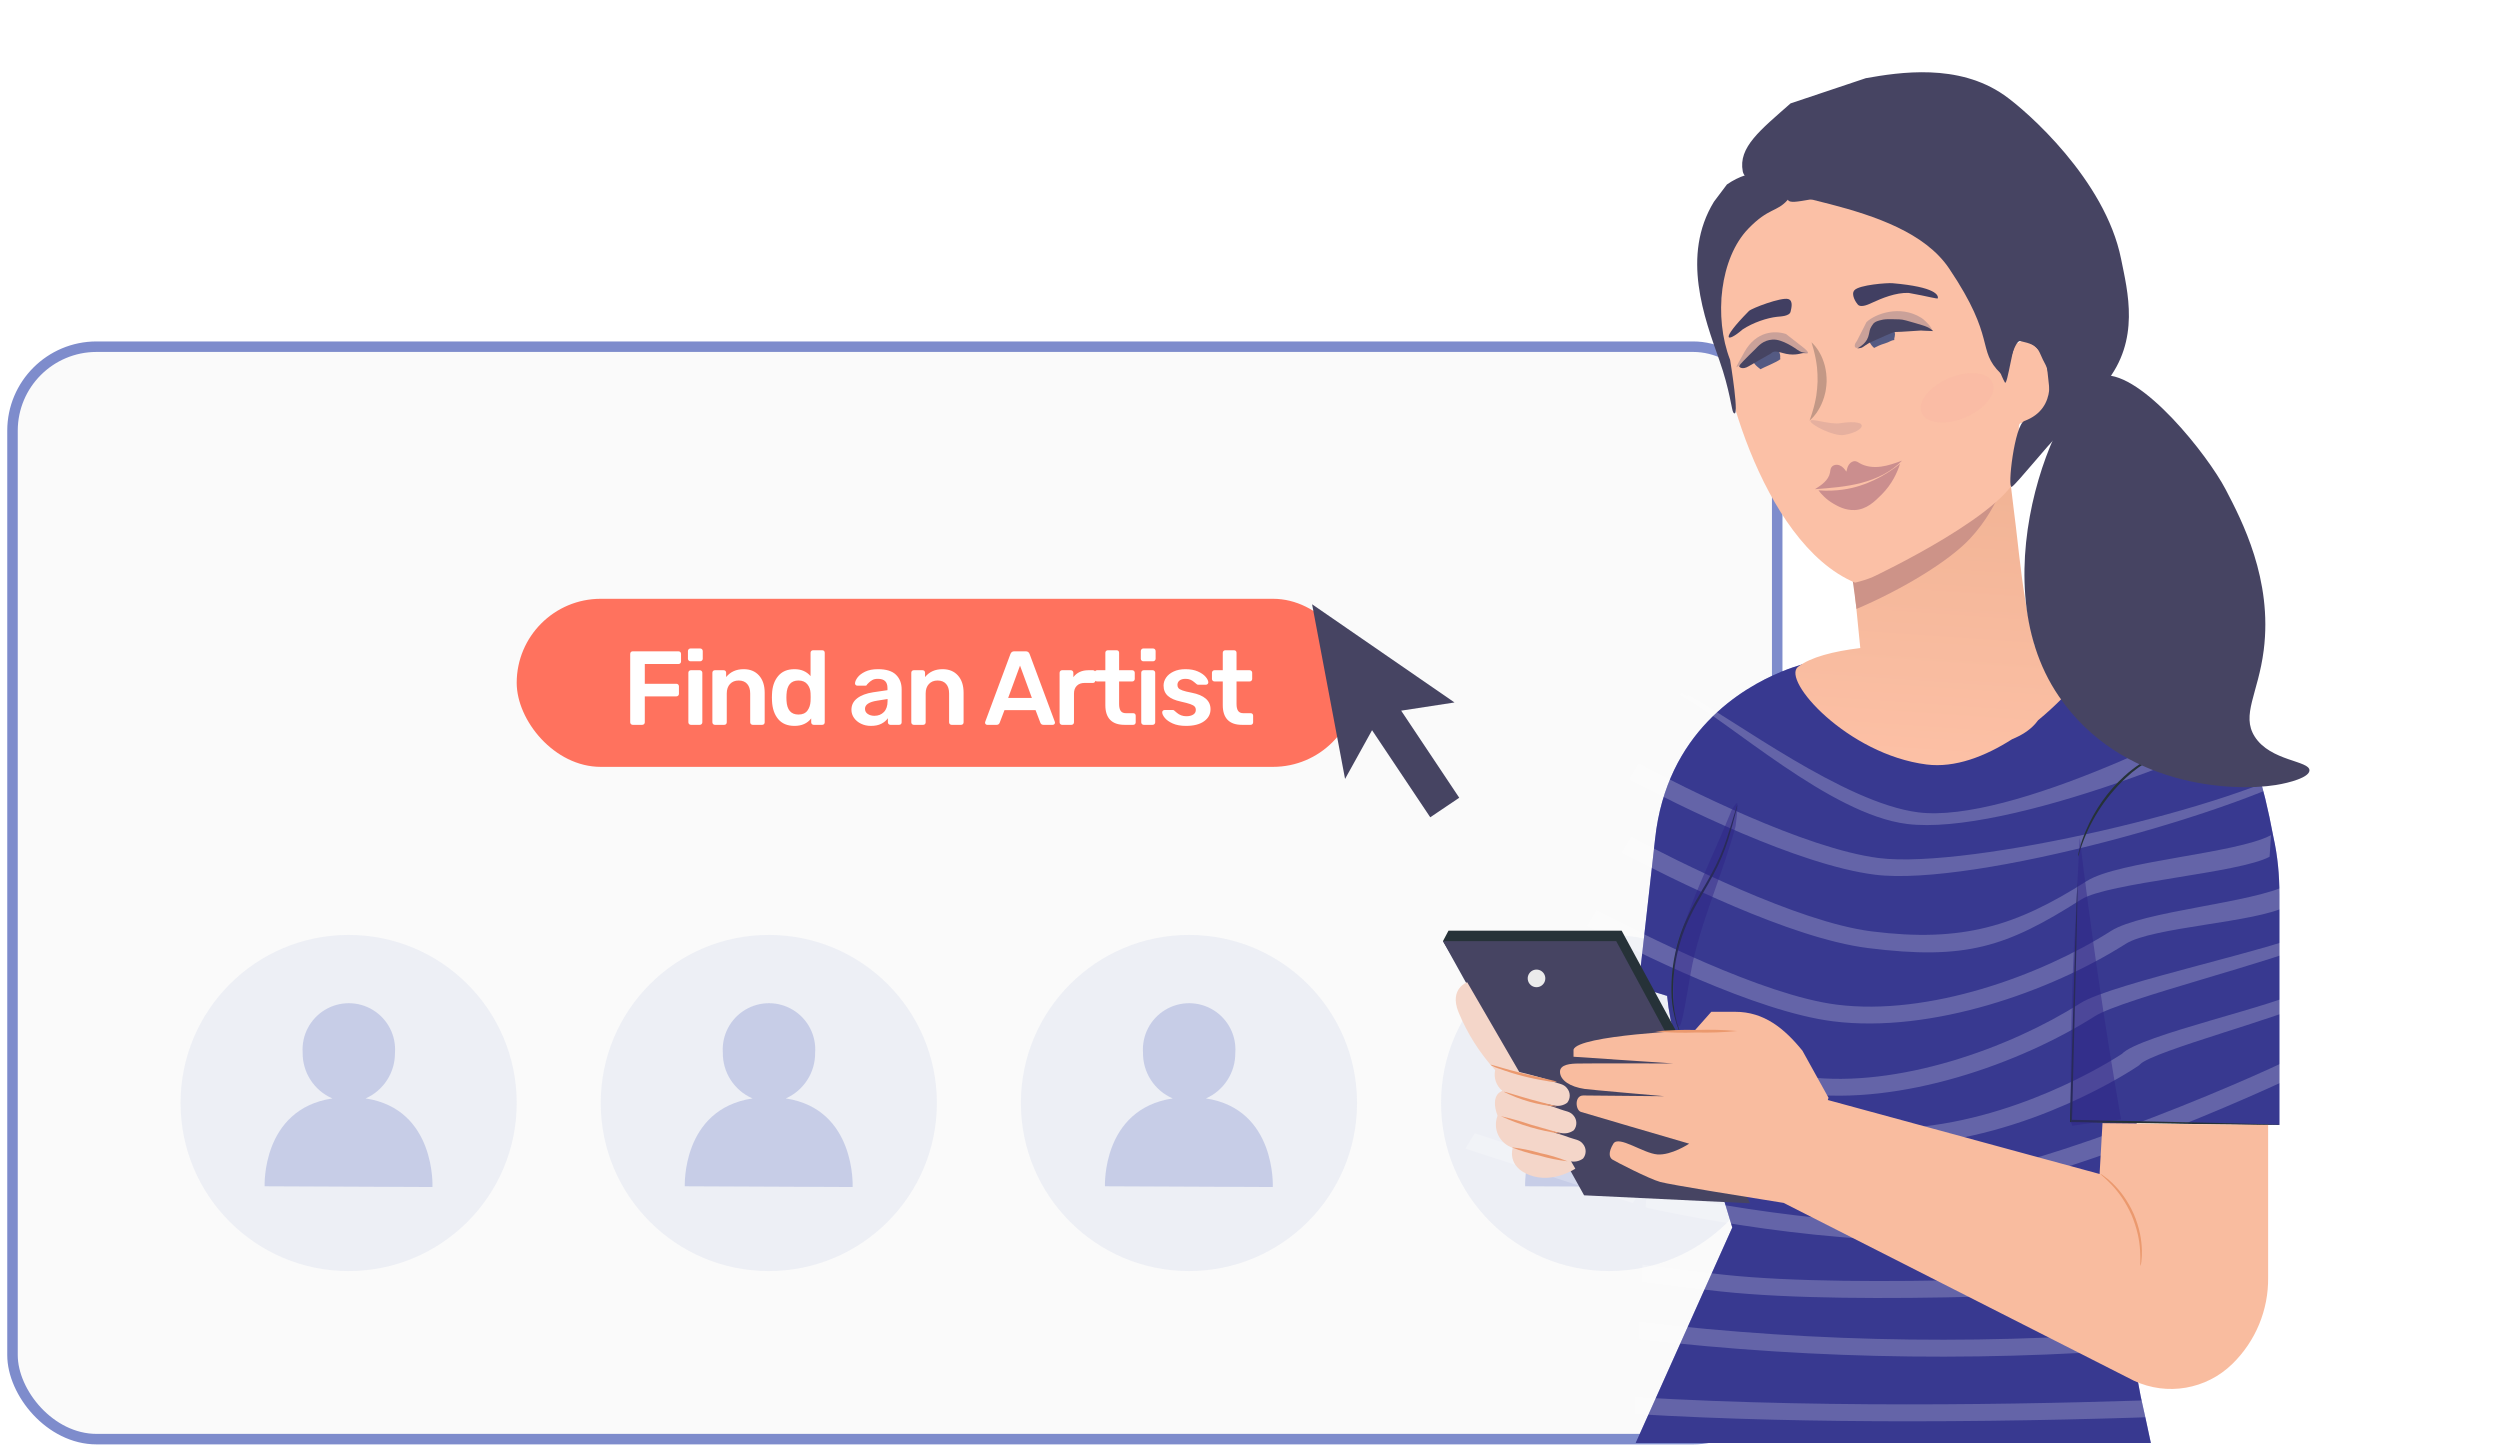 <?xml version="1.0" encoding="UTF-8"?>
<svg width="238px" height="138px" viewBox="0 0 238 138" version="1.1" xmlns="http://www.w3.org/2000/svg" xmlns:xlink="http://www.w3.org/1999/xlink">
    <title>Group 36</title>
    <defs>
        <linearGradient x1="38.976%" y1="17.425%" x2="50%" y2="110.464%" id="linearGradient-1">
            <stop stop-color="#E9AA89" offset="0%"></stop>
            <stop stop-color="#FFC3A9" offset="100%"></stop>
        </linearGradient>
        <filter x="-81.7%" y="-148.1%" width="263.4%" height="396.1%" filterUnits="objectBoundingBox" id="filter-2">
            <feGaussianBlur stdDeviation="2" in="SourceGraphic"></feGaussianBlur>
        </filter>
    </defs>
    <g id="Page-1" stroke="none" stroke-width="1" fill="none" fill-rule="evenodd">
        <g id="Index_Customer" transform="translate(-853, -1615)">
            <g id="Group-36" transform="translate(854.19, 1615.551)">
                <rect id="Rectangle" stroke="#7E8CCC" fill="#FAFAFA" fill-rule="nonzero" x="0" y="32.454" width="168" height="104" rx="8"></rect>
                <g id="Group-9" transform="translate(16, 88.454)" fill="#7E8CCC">
                    <circle id="Oval" opacity="0.101" cx="16" cy="16" r="16"></circle>
                    <circle id="Oval-Copy-82" opacity="0.101" cx="56" cy="16" r="16"></circle>
                    <circle id="Oval-Copy-83" opacity="0.101" cx="96" cy="16" r="16"></circle>
                    <circle id="Oval-Copy-85" opacity="0.101" cx="136" cy="16" r="16"></circle>
                    <path d="M17.618,15.565 C19.329,14.805 20.426,13.103 20.411,11.231 C20.533,9.589 19.728,8.016 18.326,7.153 C16.924,6.29 15.157,6.282 13.746,7.131 C12.336,7.98 11.516,9.545 11.622,11.188 C11.593,13.085 12.709,14.813 14.45,15.565 C7.691,16.583 8.002,23.929 8.002,23.929 L23.981,24 C23.981,24 24.321,16.576 17.618,15.565 Z" id="Path" fill-rule="nonzero" opacity="0.343"></path>
                    <path d="M57.618,15.565 C59.329,14.805 60.426,13.103 60.411,11.231 C60.533,9.589 59.728,8.016 58.326,7.153 C56.924,6.29 55.157,6.282 53.746,7.131 C52.336,7.98 51.516,9.545 51.622,11.188 C51.593,13.085 52.709,14.813 54.45,15.565 C47.691,16.583 48.002,23.929 48.002,23.929 L63.981,24 C63.981,24 64.321,16.576 57.618,15.565 Z" id="Path-Copy" fill-rule="nonzero" opacity="0.343"></path>
                    <path d="M97.618,15.565 C99.329,14.805 100.426,13.103 100.411,11.231 C100.533,9.589 99.728,8.016 98.326,7.153 C96.924,6.29 95.157,6.282 93.746,7.131 C92.336,7.98 91.516,9.545 91.622,11.188 C91.593,13.085 92.709,14.813 94.45,15.565 C87.691,16.583 88.002,23.929 88.002,23.929 L103.981,24 C103.981,24 104.321,16.576 97.618,15.565 Z" id="Path-Copy-2" fill-rule="nonzero" opacity="0.343"></path>
                    <path d="M137.618,15.565 C139.329,14.805 140.426,13.103 140.411,11.231 C140.533,9.589 139.728,8.016 138.326,7.153 C136.924,6.29 135.157,6.282 133.746,7.131 C132.336,7.98 131.516,9.545 131.622,11.188 C131.593,13.085 132.709,14.813 134.45,15.565 C127.691,16.583 128.002,23.929 128.002,23.929 L143.981,24 C143.981,24 144.321,16.576 137.618,15.565 Z" id="Path-Copy-3" fill-rule="nonzero" opacity="0.343"></path>
                </g>
                <path d="M197.469,61.582 L197.579,61.62 C198.684,61.993 206.059,64.51 206.996,64.83 L207.083,64.859 C207.09,64.862 207.094,64.863 207.094,64.863 C207.482,65.083 207.876,65.26 208.273,65.441 L208.457,65.525 L208.457,65.525 L208.641,65.611 C210.883,66.67 213.217,68.342 215.238,79.129 C215.649,80.959 215.809,82.799 215.809,84.574 L215.809,106.545 L202.281,106.283 L199.015,113.129 L202.604,132.386 C202.924,133.799 203.247,135.28 203.57,136.821 L154.527,136.821 L163.722,116.309 L158.395,98.692 C157.956,97.237 157.665,95.751 157.52,94.257 L154.787,93.424 L156.377,79.293 C157.469,69.181 164.636,64.94 168.41,63.391 L168.42,63.37 L168.495,63.356 C169.205,63.068 169.79,62.877 170.182,62.761 L170.343,62.715 C170.516,62.666 170.635,62.637 170.69,62.624 L170.727,62.615 L170.61,62.976 L176.35,61.948 L197.469,61.582 Z" id="Combined-Shape" fill="#4D50BF" fill-rule="nonzero"></path>
                <path d="M197.469,61.582 L197.579,61.62 C198.684,61.993 206.059,64.51 206.996,64.83 L207.083,64.859 C207.09,64.862 207.094,64.863 207.094,64.863 C207.482,65.083 207.876,65.26 208.273,65.441 L208.457,65.525 L208.457,65.525 L208.641,65.611 C210.883,66.67 213.217,68.342 215.238,79.129 C215.649,80.959 215.809,82.799 215.809,84.574 L215.809,106.545 L202.281,106.283 L199.015,113.129 L202.604,132.386 C202.924,133.799 203.247,135.28 203.57,136.821 L154.527,136.821 L163.722,116.309 L158.395,98.692 C157.956,97.237 157.665,95.751 157.52,94.257 L154.787,93.424 L156.377,79.293 C157.469,69.181 164.636,64.94 168.41,63.391 L168.42,63.37 L168.495,63.356 C169.205,63.068 169.79,62.877 170.182,62.761 L170.343,62.715 C170.516,62.666 170.635,62.637 170.69,62.624 L170.727,62.615 L170.61,62.976 L176.35,61.948 L197.469,61.582 Z" id="Combined-Shape-Copy-5" fill="#22235E" fill-rule="nonzero" opacity="0.482" style="mix-blend-mode: lighten;"></path>
                <g id="Group" opacity="0.219" transform="translate(138.01, 61.049)" fill="#FFFFFF" fill-rule="nonzero">
                    <path d="M16.881,64.244 L16.794,65.891 C33.928,67.886 51.355,68.088 68.565,66.489 L68.43,64.881 C51.294,66.485 33.936,66.27 16.881,64.244 L16.881,64.244 Z" id="Path"></path>
                    <path d="M41.821,45.808 C30.47,46.364 20.62,42.078 20.568,42.053 L7.582,35.796 C7.295,36.272 6.996,36.76 6.684,37.281 L19.423,43.419 C19.856,43.606 29.936,47.998 41.977,47.413 C54.017,46.827 63.954,40.149 64.371,39.866 C64.435,39.822 64.492,39.773 64.54,39.718 C65.708,38.472 78.982,34.967 80.395,33.87 C81.809,32.772 80.129,33.337 80.194,32.559 C78.02,34.052 64.495,36.932 62.801,38.735 C61.79,39.397 52.538,45.278 41.821,45.808 Z" id="Path"></path>
                    <path d="M1.193,46.284 L0.299,47.75 L16.235,52.936 C16.634,52.367 16.981,51.862 17.228,51.506 L1.193,46.284 Z" id="Path"></path>
                    <path d="M17.709,53.412 C18.447,53.579 35.926,57.476 49.372,56.306 C60.892,55.316 65.91,52.448 67.307,51.457 L67.168,49.773 C67.168,49.773 67.22,49.203 67.311,48.252 C66.693,48.84 66.224,49.507 65.928,50.219 C65.06,50.863 60.454,53.756 49.142,54.721 C36.512,55.804 19.54,52.149 18.399,51.888 L17.562,51.615 L17.471,53.338 L17.588,53.38 L17.709,53.412 Z" id="Path"></path>
                    <path d="M32.396,42.503 C41.764,43.683 53.137,39.651 60.254,35.13 C62.809,33.507 78.175,29.699 81.107,28.12 C81.168,27.291 81.329,27.41 81.359,26.883 C78.024,28.654 61.864,31.989 58.845,33.908 C52.113,38.188 41.435,42.014 32.76,40.918 C25.703,40.027 14.174,34.188 9.885,31.915 C9.633,32.343 9.334,32.851 8.991,33.423 C13.658,35.889 25.018,41.574 32.396,42.503 Z" id="Path"></path>
                    <path d="M35.304,35.629 C44.673,36.809 56.046,32.777 63.163,28.257 C65.718,26.633 75.587,26.24 78.519,24.662 C78.579,23.832 78.627,23.131 78.657,22.604 C75.322,24.376 64.772,25.115 61.754,27.035 C55.022,31.314 44.343,35.14 35.669,34.044 C28.612,33.153 17.083,27.314 12.793,25.041 C12.542,25.469 12.243,25.977 11.9,26.549 C16.567,29.015 27.927,34.7 35.304,35.629 Z" id="Path-Copy-10"></path>
                    <path d="M38.604,28.651 C47.973,29.831 51.805,28.557 58.922,24.036 C61.477,22.412 73.932,21.541 76.864,19.963 C76.925,19.133 76.973,18.432 77.003,17.905 C73.668,19.677 62.48,20.357 59.461,22.277 C52.73,26.556 47.643,28.162 38.969,27.066 C31.912,26.175 20.383,20.336 16.093,18.063 C15.842,18.49 15.543,18.998 15.2,19.571 C19.867,22.037 31.227,27.721 38.604,28.651 Z" id="Path-Copy-22"></path>
                    <path d="M39.304,21.672 C48.673,22.852 74.709,15.572 81.827,11.052 C84.382,9.428 72.875,10.898 75.808,9.319 C75.868,8.49 75.916,7.789 75.946,7.261 C72.611,9.033 83.772,8.911 80.753,10.83 C74.021,15.11 48.343,21.183 39.669,20.087 C32.612,19.196 21.083,13.358 16.793,11.084 C16.542,11.512 16.243,12.02 15.9,12.592 C20.567,15.058 31.927,20.743 39.304,21.672 Z" id="Path-Copy-23"></path>
                    <path d="M42.341,16.84 C51.71,18.02 73.771,9.217 80.889,4.696 C83.444,3.072 77.602,4.39 80.534,2.811 C80.595,1.982 80.643,1.281 80.673,0.753 C77.338,2.525 81.041,1.069 78.022,2.989 C71.291,7.268 52.094,16.833 43.42,15.736 C36.363,14.846 25.81,6.849 21.52,4.576 C21.269,5.004 21.075,3.992 20.732,4.564 C25.399,7.03 34.963,15.911 42.341,16.84 Z" id="Path-Copy-24"></path>
                    <path d="M69.116,73.183 L68.981,71.575 C57.882,72 35.809,72.572 16.499,71.405 L16.413,73.012 C24.979,73.527 34.066,73.707 42.51,73.707 C53.224,73.707 62.892,73.421 69.116,73.183 Z" id="Path"></path>
                    <path d="M24.662,61.351 C37.83,62.762 62.276,61.37 68.109,61.003 L67.719,56.242 C67.623,56.382 67.538,56.526 67.463,56.672 C67.391,56.808 67.371,56.956 67.407,57.1 L67.971,59.396 C62.332,59.746 37.77,61.132 24.97,59.759 C22.433,59.486 19.796,59.151 17.163,58.795 L17.076,60.418 C19.635,60.762 22.19,61.084 24.662,61.351 Z" id="Path"></path>
                    <path d="M18.074,48.02 C18.941,48.4 31.121,53.731 44.154,52.576 C57.374,51.409 80.809,40.188 81.178,39.915 C81.276,39.848 81.351,39.766 81.399,39.674 C81.675,39.348 82.012,39.054 82.401,38.799 C82.466,38.082 82.531,37.333 82.601,36.549 C80.575,37.693 79.803,38.478 79.525,38.848 C78.458,39.597 55.561,49.937 43.898,50.969 C31.433,52.075 19.293,46.676 19.175,46.622 L19.119,46.596 L4.48,40.895 C4.181,41.381 3.882,41.86 3.587,42.361 L18.074,48.02 Z" id="Path"></path>
                </g>
                <path d="M158.718,97.686 C158.674,97.622 158.641,97.551 158.621,97.476 C158.571,97.333 158.478,97.124 158.395,96.843 C158.157,96.055 158.008,95.243 157.95,94.422 C157.813,91.694 158.369,88.976 159.565,86.52 C159.909,85.803 160.295,85.119 160.676,84.486 C161.058,83.852 161.419,83.227 161.746,82.623 C162.329,81.563 162.812,80.451 163.189,79.301 C163.516,78.32 163.751,77.514 163.919,76.961 C163.998,76.705 164.066,76.491 164.12,76.323 C164.136,76.246 164.165,76.173 164.204,76.105 C164.197,76.183 164.183,76.26 164.162,76.336 C164.12,76.508 164.066,76.721 164.003,76.982 C163.856,77.544 163.646,78.357 163.34,79.351 C162.975,80.512 162.5,81.636 161.922,82.707 C161.599,83.311 161.238,83.936 160.861,84.582 C160.483,85.228 160.106,85.891 159.762,86.6 C158.577,89.024 158.001,91.7 158.084,94.397 C158.132,95.211 158.257,96.019 158.458,96.809 C158.65,97.375 158.734,97.682 158.718,97.686 Z" id="Path" fill="#263238" fill-rule="nonzero"></path>
                <path d="M196.661,81 C196.652,80.94 196.652,80.879 196.661,80.82 C196.661,80.698 196.716,80.526 196.77,80.308 C196.934,79.685 197.145,79.077 197.404,78.487 C198.235,76.524 199.482,74.764 201.057,73.328 C202.903,71.65 205.063,70.711 206.686,70.518 C207.329,70.432 207.981,70.456 208.616,70.589 C208.787,70.625 208.955,70.674 209.119,70.736 C209.177,70.754 209.233,70.778 209.287,70.807 C208.443,70.599 207.568,70.553 206.707,70.673 C204.64,71.067 202.728,72.045 201.2,73.492 C199.192,75.363 197.696,77.717 196.854,80.329 C196.733,80.761 196.678,81.004 196.661,81 Z" id="Path" fill="#263238" fill-rule="nonzero"></path>
                <path d="M215.809,106.545 C215.776,106.551 215.742,106.551 215.709,106.545 L214.274,106.545 L210.08,106.494 L195.982,106.272 L195.873,106.272 L195.873,106.163 C195.873,105.63 195.902,105.064 195.919,104.485 C196.091,98.554 196.25,93.189 196.363,89.284 C196.435,87.35 196.489,85.782 196.527,84.67 C196.548,84.142 196.569,83.722 196.582,83.412 L196.582,83.089 C196.577,83.051 196.577,83.013 196.582,82.976 C196.585,83.013 196.585,83.051 196.582,83.089 L196.582,83.416 C196.582,83.718 196.582,84.137 196.582,84.674 C196.582,85.782 196.527,87.35 196.489,89.288 C196.393,93.189 196.254,98.558 196.108,104.485 C196.108,105.056 196.074,105.622 196.061,106.163 L195.952,106.05 L210.029,106.356 L214.224,106.469 L215.365,106.511 L215.658,106.511 L215.809,106.545 Z" id="Path" fill="#263238" fill-rule="nonzero"></path>
                <polygon id="Path" fill="#263238" fill-rule="nonzero" points="158.613 98.051 153.193 88.051 136.705 88.051 136.18 89.045 150.14 112.249 165.941 113.013"></polygon>
                <polygon id="Path" fill="#464462" fill-rule="nonzero" points="158.093 99.045 152.673 89.045 136.18 89.045 149.615 113.243 165.42 114.002"></polygon>
                <path d="M144.553,93.24 C144.816,93.456 145.185,93.492 145.486,93.329 C145.786,93.166 145.957,92.838 145.919,92.498 C145.881,92.159 145.641,91.876 145.313,91.784 C144.984,91.692 144.632,91.808 144.423,92.078 C144.145,92.436 144.202,92.951 144.553,93.24 Z" id="Path" fill="#EBEBEB" fill-rule="nonzero"></path>
                <path d="M164.003,95.773 C166.738,95.769 168.681,97.35 170.402,99.476 L170.402,99.476 L172.884,103.954 L172.818,104.17 L198.691,111.213 L198.968,106.373 L214.736,106.545 L214.736,121.062 C214.777,124.156 213.545,127.131 211.33,129.292 C208.848,131.725 205.118,132.365 201.967,130.898 L168.61,113.964 L166.662,113.65 C166.662,113.65 164.481,113.304 162.166,112.921 L161.586,112.825 C159.456,112.471 157.358,112.107 156.868,111.972 C155.798,111.679 152.598,110.026 152.304,109.833 C152.011,109.64 151.897,109.154 152.401,108.327 C152.904,107.501 155.249,109.254 156.595,109.351 C157.942,109.447 159.619,108.327 159.619,108.327 C159.619,108.327 157.242,107.633 154.768,106.908 L153.877,106.648 C151.611,105.983 149.494,105.361 149.305,105.299 C148.789,105.127 148.68,103.738 149.544,103.738 L149.544,103.738 L157.283,103.81 C157.283,103.81 155.61,103.665 153.83,103.507 L153.294,103.459 C151.597,103.308 149.945,103.157 149.678,103.118 C148.273,102.912 147.35,102.296 147.321,101.511 C147.291,100.766 148.374,100.702 149.08,100.697 L149.394,100.696 C149.454,100.696 149.506,100.695 149.548,100.693 C149.67,100.687 150.268,100.684 151.097,100.683 L153.177,100.683 C153.271,100.683 153.366,100.683 153.46,100.683 L154.03,100.684 C155.549,100.686 157.036,100.69 157.734,100.692 L158.039,100.693 C158.062,100.693 158.082,100.693 158.098,100.693 L158.147,100.693 L148.609,100.051 L148.609,99.372 C149.003,97.992 160.173,97.522 160.173,97.522 L160.173,97.522 L161.725,95.773 Z" id="Combined-Shape" fill="#F9BC9F" fill-rule="nonzero"></path>
                <path d="M138.487,92.958 C138.487,92.958 136.763,93.563 137.648,95.777 C138.483,97.814 139.667,99.689 141.147,101.318 C140.989,102.056 141.254,102.821 141.835,103.302 C141.835,103.302 140.614,103.608 141.377,105.668 C141.144,106.264 141.167,106.929 141.441,107.507 C141.715,108.086 142.216,108.525 142.824,108.722 C142.824,108.722 142.216,110.479 144.431,111.318 C146.646,112.157 148.781,110.706 148.781,110.706 L138.487,92.958 Z" id="Path" fill="#F4D6C9" fill-rule="nonzero"></path>
                <path d="M141.986,101.134 C143.55,101.553 145.274,101.893 146.721,102.442 C147.199,102.623 147.673,102.631 147.98,103.034 C148.327,103.43 148.34,104.02 148.009,104.431 C147.648,104.698 147.187,104.792 146.751,104.686 C145.079,104.424 143.442,103.972 141.872,103.34" id="Path" fill="#F4D6C9" fill-rule="nonzero"></path>
                <path d="M142.611,103.747 C144.175,104.166 145.899,104.506 147.35,105.056 C147.824,105.24 148.298,105.248 148.609,105.647 C148.957,106.045 148.969,106.636 148.638,107.048 C148.276,107.313 147.816,107.407 147.38,107.304 C145.711,107.041 144.077,106.591 142.51,105.962" id="Path" fill="#F4D6C9" fill-rule="nonzero"></path>
                <path d="M143.5,106.44 C145.069,106.859 146.788,107.199 148.24,107.748 C148.718,107.929 149.188,107.941 149.498,108.34 C149.843,108.738 149.853,109.326 149.523,109.737 C149.163,110.005 148.701,110.099 148.265,109.992 C146.601,109.727 144.972,109.277 143.408,108.65" id="Path" fill="#F4D6C9" fill-rule="nonzero"></path>
                <path d="M141.977,103.394 C142.002,103.332 143.11,103.717 144.494,104.103 C145.878,104.489 147.011,104.733 147.011,104.804 C145.259,104.656 143.551,104.178 141.977,103.394 Z" id="Path" fill="#EB996E" fill-rule="nonzero"></path>
                <path d="M141.688,105.706 C142.656,105.928 143.612,106.2 144.553,106.519 C146.13,106.981 147.422,107.312 147.409,107.383 C145.43,107.107 143.502,106.542 141.688,105.706 Z" id="Path" fill="#EB996E" fill-rule="nonzero"></path>
                <path d="M142.711,108.671 C143.623,108.773 144.524,108.956 145.404,109.216 C146.303,109.401 147.185,109.664 148.038,110.001 C147.126,109.902 146.224,109.719 145.345,109.456 C144.446,109.273 143.564,109.01 142.711,108.671 L142.711,108.671 Z" id="Path" fill="#EB996E" fill-rule="nonzero"></path>
                <path d="M140.681,100.811 C140.706,100.744 142.095,101.23 143.84,101.65 C145.584,102.069 147.027,102.367 147.015,102.438 C146.692,102.458 146.369,102.431 146.054,102.358 C145.289,102.24 144.53,102.083 143.781,101.889 C143.029,101.697 142.289,101.466 141.562,101.197 C141.251,101.111 140.954,100.981 140.681,100.811 L140.681,100.811 Z" id="Path" fill="#EB996E" fill-rule="nonzero"></path>
                <path d="M156.377,97.644 C157.676,97.516 158.982,97.468 160.286,97.501 C161.593,97.453 162.901,97.487 164.204,97.602 C162.904,97.73 161.597,97.777 160.291,97.744 C158.985,97.792 157.678,97.759 156.377,97.644 Z" id="Path" fill="#EB996E" fill-rule="nonzero"></path>
                <path d="M202.576,119.954 C202.534,119.954 202.605,119.392 202.546,118.495 C202.515,117.971 202.44,117.45 202.324,116.939 C202.178,116.313 201.979,115.701 201.728,115.11 C201.466,114.525 201.154,113.964 200.797,113.432 C200.5,113 200.169,112.591 199.807,112.211 C199.186,111.557 198.733,111.23 198.759,111.196 C198.88,111.25 198.993,111.321 199.094,111.406 C199.393,111.614 199.673,111.847 199.933,112.102 C200.317,112.476 200.666,112.883 200.977,113.319 C201.354,113.856 201.679,114.427 201.946,115.026 C202.205,115.63 202.403,116.258 202.538,116.901 C202.646,117.424 202.707,117.956 202.718,118.491 C202.73,118.851 202.713,119.211 202.668,119.569 C202.658,119.701 202.627,119.832 202.576,119.954 Z" id="Path" fill="#EB996E" fill-rule="nonzero"></path>
                <rect id="Rectangle" fill="#FF725E" x="48" y="56.454" width="80" height="16" rx="8"></rect>
                <path d="M59.945,68.454 C60.019,68.454 60.079,68.431 60.125,68.384 C60.172,68.337 60.195,68.281 60.195,68.214 L60.195,68.214 L60.195,65.744 L63.195,65.744 C63.269,65.744 63.329,65.721 63.375,65.674 C63.422,65.627 63.445,65.571 63.445,65.504 L63.445,65.504 L63.445,64.784 C63.445,64.717 63.422,64.661 63.375,64.614 C63.329,64.567 63.269,64.544 63.195,64.544 L63.195,64.544 L60.195,64.544 L60.195,62.664 L63.395,62.664 C63.469,62.664 63.529,62.641 63.575,62.594 C63.622,62.547 63.645,62.491 63.645,62.424 L63.645,62.424 L63.645,61.704 C63.645,61.631 63.622,61.571 63.575,61.524 C63.529,61.477 63.469,61.454 63.395,61.454 L63.395,61.454 L59.045,61.454 C58.972,61.454 58.914,61.477 58.87,61.524 C58.827,61.571 58.805,61.631 58.805,61.704 L58.805,61.704 L58.805,68.214 C58.805,68.281 58.829,68.337 58.875,68.384 C58.922,68.431 58.979,68.454 59.045,68.454 L59.045,68.454 L59.945,68.454 Z M65.462,62.404 C65.528,62.404 65.587,62.381 65.637,62.334 C65.687,62.287 65.712,62.231 65.712,62.164 L65.712,62.164 L65.712,61.434 C65.712,61.361 65.688,61.301 65.642,61.254 C65.595,61.207 65.535,61.184 65.462,61.184 L65.462,61.184 L64.542,61.184 C64.475,61.184 64.418,61.207 64.372,61.254 C64.325,61.301 64.302,61.361 64.302,61.434 L64.302,61.434 L64.302,62.164 C64.302,62.231 64.325,62.287 64.372,62.334 C64.418,62.381 64.475,62.404 64.542,62.404 L64.542,62.404 L65.462,62.404 Z M65.432,68.454 C65.498,68.454 65.555,68.431 65.602,68.384 C65.648,68.337 65.672,68.281 65.672,68.214 L65.672,68.214 L65.672,63.494 C65.672,63.427 65.648,63.371 65.602,63.324 C65.555,63.277 65.498,63.254 65.432,63.254 L65.432,63.254 L64.582,63.254 C64.515,63.254 64.458,63.276 64.412,63.319 C64.365,63.362 64.342,63.421 64.342,63.494 L64.342,63.494 L64.342,68.214 C64.342,68.281 64.365,68.337 64.412,68.384 C64.458,68.431 64.515,68.454 64.582,68.454 L64.582,68.454 L65.432,68.454 Z M67.758,68.454 C67.832,68.454 67.89,68.431 67.933,68.384 C67.977,68.337 67.998,68.281 67.998,68.214 L67.998,68.214 L67.998,65.464 C67.998,65.084 68.102,64.784 68.308,64.564 C68.515,64.344 68.788,64.234 69.128,64.234 C69.482,64.234 69.753,64.342 69.943,64.559 C70.133,64.776 70.228,65.077 70.228,65.464 L70.228,65.464 L70.228,68.214 C70.228,68.281 70.252,68.337 70.298,68.384 C70.345,68.431 70.402,68.454 70.468,68.454 L70.468,68.454 L71.368,68.454 C71.442,68.454 71.5,68.431 71.543,68.384 C71.587,68.337 71.608,68.281 71.608,68.214 L71.608,68.214 L71.608,65.404 C71.608,64.704 71.428,64.154 71.068,63.754 C70.708,63.354 70.222,63.154 69.608,63.154 C68.902,63.154 68.345,63.404 67.938,63.904 L67.938,63.904 L67.938,63.494 C67.938,63.421 67.917,63.362 67.873,63.319 C67.83,63.276 67.772,63.254 67.698,63.254 L67.698,63.254 L66.868,63.254 C66.802,63.254 66.745,63.276 66.698,63.319 C66.652,63.362 66.628,63.421 66.628,63.494 L66.628,63.494 L66.628,68.214 C66.628,68.281 66.652,68.337 66.698,68.384 C66.745,68.431 66.802,68.454 66.868,68.454 L66.868,68.454 L67.758,68.454 Z M74.445,68.554 C75.138,68.554 75.668,68.317 76.035,67.844 L76.035,67.844 L76.035,68.214 C76.035,68.281 76.058,68.337 76.105,68.384 C76.151,68.431 76.208,68.454 76.275,68.454 L76.275,68.454 L77.085,68.454 C77.158,68.454 77.216,68.431 77.26,68.384 C77.303,68.337 77.325,68.281 77.325,68.214 L77.325,68.214 L77.325,61.594 C77.325,61.521 77.303,61.462 77.26,61.419 C77.216,61.376 77.158,61.354 77.085,61.354 L77.085,61.354 L76.215,61.354 C76.148,61.354 76.091,61.376 76.045,61.419 C75.998,61.462 75.975,61.521 75.975,61.594 L75.975,61.594 L75.975,63.814 C75.595,63.374 75.085,63.154 74.445,63.154 C73.771,63.154 73.253,63.372 72.89,63.809 C72.526,64.246 72.331,64.817 72.305,65.524 L72.305,65.524 L72.295,65.854 L72.305,66.184 C72.338,66.904 72.535,67.479 72.895,67.909 C73.255,68.339 73.771,68.554 74.445,68.554 Z M74.825,67.474 C74.111,67.474 73.731,67.034 73.685,66.154 L73.685,66.154 L73.675,65.854 L73.685,65.554 C73.731,64.674 74.111,64.234 74.825,64.234 C75.191,64.234 75.471,64.351 75.665,64.584 C75.858,64.817 75.961,65.101 75.975,65.434 C75.981,65.514 75.985,65.644 75.985,65.824 C75.985,65.997 75.981,66.124 75.975,66.204 C75.955,66.564 75.853,66.866 75.67,67.109 C75.486,67.352 75.205,67.474 74.825,67.474 Z M81.717,68.554 C82.117,68.554 82.451,68.486 82.717,68.349 C82.984,68.212 83.191,68.037 83.337,67.824 L83.337,67.824 L83.337,68.214 C83.337,68.281 83.361,68.337 83.407,68.384 C83.454,68.431 83.511,68.454 83.577,68.454 L83.577,68.454 L84.407,68.454 C84.481,68.454 84.539,68.431 84.582,68.384 C84.626,68.337 84.647,68.281 84.647,68.214 L84.647,68.214 L84.647,65.074 C84.647,64.501 84.467,64.037 84.107,63.684 C83.747,63.331 83.174,63.154 82.387,63.154 C81.907,63.154 81.504,63.232 81.177,63.389 C80.851,63.546 80.609,63.729 80.452,63.939 C80.296,64.149 80.214,64.337 80.207,64.504 C80.207,64.571 80.229,64.624 80.272,64.664 C80.316,64.704 80.367,64.724 80.427,64.724 L80.427,64.724 L81.207,64.724 C81.281,64.724 81.331,64.684 81.357,64.604 L81.357,64.604 L81.419,64.543 C81.446,64.515 81.481,64.481 81.522,64.439 C81.606,64.356 81.714,64.274 81.847,64.194 C81.981,64.114 82.157,64.074 82.377,64.074 C82.697,64.074 82.931,64.147 83.077,64.294 C83.224,64.441 83.297,64.657 83.297,64.944 L83.297,64.944 L83.297,65.154 L81.927,65.354 C81.287,65.454 80.784,65.644 80.417,65.924 C80.051,66.204 79.867,66.571 79.867,67.024 C79.867,67.304 79.949,67.561 80.112,67.794 C80.276,68.027 80.499,68.212 80.782,68.349 C81.066,68.486 81.377,68.554 81.717,68.554 Z M82.057,67.594 C81.811,67.594 81.599,67.536 81.422,67.419 C81.246,67.302 81.157,67.137 81.157,66.924 C81.157,66.531 81.541,66.274 82.307,66.154 L82.307,66.154 L83.307,65.994 L83.307,66.194 C83.307,66.647 83.191,66.994 82.957,67.234 C82.724,67.474 82.424,67.594 82.057,67.594 Z M86.694,68.454 C86.767,68.454 86.825,68.431 86.869,68.384 C86.912,68.337 86.934,68.281 86.934,68.214 L86.934,68.214 L86.934,65.464 C86.934,65.084 87.037,64.784 87.244,64.564 C87.45,64.344 87.724,64.234 88.064,64.234 C88.417,64.234 88.689,64.342 88.879,64.559 C89.069,64.776 89.164,65.077 89.164,65.464 L89.164,65.464 L89.164,68.214 C89.164,68.281 89.187,68.337 89.234,68.384 C89.28,68.431 89.337,68.454 89.404,68.454 L89.404,68.454 L90.304,68.454 C90.377,68.454 90.435,68.431 90.479,68.384 C90.522,68.337 90.544,68.281 90.544,68.214 L90.544,68.214 L90.544,65.404 C90.544,64.704 90.364,64.154 90.004,63.754 C89.644,63.354 89.157,63.154 88.544,63.154 C87.837,63.154 87.28,63.404 86.874,63.904 L86.874,63.904 L86.874,63.494 C86.874,63.421 86.852,63.362 86.809,63.319 C86.765,63.276 86.707,63.254 86.634,63.254 L86.634,63.254 L85.804,63.254 C85.737,63.254 85.68,63.276 85.634,63.319 C85.587,63.362 85.564,63.421 85.564,63.494 L85.564,63.494 L85.564,68.214 C85.564,68.281 85.587,68.337 85.634,68.384 C85.68,68.431 85.737,68.454 85.804,68.454 L85.804,68.454 L86.694,68.454 Z M93.686,68.454 C93.826,68.454 93.923,68.391 93.976,68.264 L93.976,68.264 L94.436,67.054 L97.396,67.054 L97.856,68.264 C97.91,68.391 98.006,68.454 98.146,68.454 L98.146,68.454 L99.036,68.454 C99.09,68.454 99.138,68.434 99.181,68.394 C99.225,68.354 99.246,68.304 99.246,68.244 L99.246,68.244 L99.226,68.154 L96.826,61.704 C96.76,61.537 96.64,61.454 96.466,61.454 L96.466,61.454 L95.366,61.454 C95.193,61.454 95.073,61.537 95.006,61.704 L95.006,61.704 L92.606,68.154 L92.586,68.244 C92.586,68.304 92.606,68.354 92.646,68.394 C92.686,68.434 92.736,68.454 92.796,68.454 L92.796,68.454 L93.686,68.454 Z M97.046,65.894 L94.786,65.894 L95.916,62.814 L97.046,65.894 Z M100.813,68.454 C100.879,68.454 100.936,68.431 100.983,68.384 C101.029,68.337 101.053,68.281 101.053,68.214 L101.053,68.214 L101.053,65.474 C101.053,65.161 101.143,64.914 101.323,64.734 C101.503,64.554 101.749,64.464 102.063,64.464 L102.063,64.464 L102.853,64.464 C102.926,64.464 102.984,64.441 103.028,64.394 C103.071,64.347 103.093,64.291 103.093,64.224 L103.093,64.224 L103.093,63.494 C103.093,63.421 103.071,63.362 103.028,63.319 C102.984,63.276 102.926,63.254 102.853,63.254 L102.853,63.254 L102.433,63.254 C101.806,63.254 101.326,63.474 100.993,63.914 L100.993,63.914 L100.993,63.504 C100.993,63.431 100.969,63.371 100.923,63.324 C100.876,63.277 100.816,63.254 100.743,63.254 L100.743,63.254 L99.923,63.254 C99.856,63.254 99.799,63.277 99.753,63.324 C99.706,63.371 99.683,63.431 99.683,63.504 L99.683,63.504 L99.683,68.214 C99.683,68.281 99.706,68.337 99.753,68.384 C99.799,68.431 99.856,68.454 99.923,68.454 L99.923,68.454 L100.813,68.454 Z M106.689,68.454 C106.762,68.454 106.821,68.431 106.864,68.384 C106.907,68.337 106.929,68.281 106.929,68.214 L106.929,68.214 L106.929,67.584 C106.929,67.511 106.907,67.452 106.864,67.409 C106.821,67.366 106.762,67.344 106.689,67.344 L106.689,67.344 L105.989,67.344 C105.762,67.344 105.599,67.271 105.499,67.124 C105.399,66.977 105.349,66.761 105.349,66.474 L105.349,66.474 L105.349,64.324 L106.599,64.324 C106.666,64.324 106.722,64.301 106.769,64.254 C106.816,64.207 106.839,64.151 106.839,64.084 L106.839,64.084 L106.839,63.494 C106.839,63.427 106.816,63.371 106.769,63.324 C106.722,63.277 106.666,63.254 106.599,63.254 L106.599,63.254 L105.349,63.254 L105.349,61.594 C105.349,61.521 105.327,61.462 105.284,61.419 C105.241,61.376 105.182,61.354 105.109,61.354 L105.109,61.354 L104.279,61.354 C104.212,61.354 104.156,61.376 104.109,61.419 C104.062,61.462 104.039,61.521 104.039,61.594 L104.039,61.594 L104.039,63.254 L103.249,63.254 C103.182,63.254 103.126,63.277 103.079,63.324 C103.032,63.371 103.009,63.427 103.009,63.494 L103.009,63.494 L103.009,64.084 C103.009,64.151 103.032,64.207 103.079,64.254 C103.126,64.301 103.182,64.324 103.249,64.324 L103.249,64.324 L104.039,64.324 L104.039,66.584 C104.039,67.197 104.192,67.662 104.499,67.979 C104.806,68.296 105.262,68.454 105.869,68.454 L105.869,68.454 L106.689,68.454 Z M108.575,62.404 C108.642,62.404 108.7,62.381 108.75,62.334 C108.8,62.287 108.825,62.231 108.825,62.164 L108.825,62.164 L108.825,61.434 C108.825,61.361 108.802,61.301 108.755,61.254 C108.709,61.207 108.649,61.184 108.575,61.184 L108.575,61.184 L107.655,61.184 C107.589,61.184 107.532,61.207 107.485,61.254 C107.439,61.301 107.415,61.361 107.415,61.434 L107.415,61.434 L107.415,62.164 C107.415,62.231 107.439,62.287 107.485,62.334 C107.532,62.381 107.589,62.404 107.655,62.404 L107.655,62.404 L108.575,62.404 Z M108.545,68.454 C108.612,68.454 108.669,68.431 108.715,68.384 C108.762,68.337 108.785,68.281 108.785,68.214 L108.785,68.214 L108.785,63.494 C108.785,63.427 108.762,63.371 108.715,63.324 C108.669,63.277 108.612,63.254 108.545,63.254 L108.545,63.254 L107.695,63.254 C107.629,63.254 107.572,63.276 107.525,63.319 C107.479,63.362 107.455,63.421 107.455,63.494 L107.455,63.494 L107.455,68.214 C107.455,68.281 107.479,68.337 107.525,68.384 C107.572,68.431 107.629,68.454 107.695,68.454 L107.695,68.454 L108.545,68.454 Z M111.722,68.554 C112.455,68.554 113.027,68.407 113.437,68.114 C113.847,67.821 114.052,67.437 114.052,66.964 C114.052,66.151 113.452,65.627 112.252,65.394 C111.865,65.321 111.575,65.249 111.382,65.179 C111.188,65.109 111.06,65.034 110.997,64.954 C110.933,64.874 110.902,64.774 110.902,64.654 C110.902,64.481 110.968,64.341 111.102,64.234 C111.235,64.127 111.425,64.074 111.672,64.074 C111.852,64.074 112.005,64.101 112.132,64.154 C112.258,64.207 112.373,64.279 112.477,64.369 C112.58,64.459 112.655,64.521 112.702,64.554 C112.742,64.607 112.798,64.634 112.872,64.634 L112.872,64.634 L113.622,64.634 C113.682,64.634 113.733,64.612 113.777,64.569 C113.82,64.526 113.842,64.474 113.842,64.414 C113.842,64.261 113.757,64.084 113.587,63.884 C113.417,63.684 113.168,63.512 112.842,63.369 C112.515,63.226 112.125,63.154 111.672,63.154 C111.232,63.154 110.853,63.229 110.537,63.379 C110.22,63.529 109.982,63.722 109.822,63.959 C109.662,64.196 109.582,64.447 109.582,64.714 C109.582,65.121 109.717,65.447 109.987,65.694 C110.257,65.941 110.675,66.124 111.242,66.244 C111.635,66.331 111.93,66.409 112.127,66.479 C112.323,66.549 112.46,66.626 112.537,66.709 C112.613,66.792 112.652,66.901 112.652,67.034 C112.652,67.227 112.568,67.376 112.402,67.479 C112.235,67.582 112.018,67.634 111.752,67.634 C111.572,67.634 111.407,67.606 111.257,67.549 C111.107,67.492 110.973,67.414 110.857,67.314 C110.74,67.214 110.665,67.151 110.632,67.124 C110.592,67.071 110.545,67.044 110.492,67.044 L110.492,67.044 L109.672,67.044 C109.612,67.044 109.56,67.064 109.517,67.104 C109.473,67.144 109.452,67.197 109.452,67.264 C109.452,67.411 109.533,67.586 109.697,67.789 C109.86,67.992 110.112,68.171 110.452,68.324 C110.792,68.477 111.215,68.554 111.722,68.554 Z M117.868,68.454 C117.942,68.454 118,68.431 118.043,68.384 C118.087,68.337 118.108,68.281 118.108,68.214 L118.108,68.214 L118.108,67.584 C118.108,67.511 118.087,67.452 118.043,67.409 C118,67.366 117.942,67.344 117.868,67.344 L117.868,67.344 L117.168,67.344 C116.942,67.344 116.778,67.271 116.678,67.124 C116.578,66.977 116.528,66.761 116.528,66.474 L116.528,66.474 L116.528,64.324 L117.778,64.324 C117.845,64.324 117.902,64.301 117.948,64.254 C117.995,64.207 118.018,64.151 118.018,64.084 L118.018,64.084 L118.018,63.494 C118.018,63.427 117.995,63.371 117.948,63.324 C117.902,63.277 117.845,63.254 117.778,63.254 L117.778,63.254 L116.528,63.254 L116.528,61.594 C116.528,61.521 116.507,61.462 116.463,61.419 C116.42,61.376 116.362,61.354 116.288,61.354 L116.288,61.354 L115.458,61.354 C115.392,61.354 115.335,61.376 115.288,61.419 C115.242,61.462 115.218,61.521 115.218,61.594 L115.218,61.594 L115.218,63.254 L114.428,63.254 C114.362,63.254 114.305,63.277 114.258,63.324 C114.212,63.371 114.188,63.427 114.188,63.494 L114.188,63.494 L114.188,64.084 C114.188,64.151 114.212,64.207 114.258,64.254 C114.305,64.301 114.362,64.324 114.428,64.324 L114.428,64.324 L115.218,64.324 L115.218,66.584 C115.218,67.197 115.372,67.662 115.678,67.979 C115.985,68.296 116.442,68.454 117.048,68.454 L117.048,68.454 L117.868,68.454 Z" id="FindanArtist" fill="#FFFFFF" fill-rule="nonzero"></path>
                <g id="freepik--Arrow--inject-79" transform="translate(123.5, 56.454)" fill="#464462" fill-rule="nonzero">
                    <polygon id="Path" points="0.22 0.52 3.36 17.15 5.93 12.51 11.47 20.8 14.23 18.94 8.7 10.65 13.78 9.87"></polygon>
                </g>
                <g id="Group-5" transform="translate(180.991, 42.958) scale(-1, 1) rotate(9) translate(-180.991, -42.958) translate(162.991, 12.958)">
                    <ellipse id="Oval-Copy-88" stroke="#979797" fill="#D8D8D8" cx="14.23" cy="24.727" rx="3.039" ry="1.773"></ellipse>
                    <path d="M19.448,12.147 C17.544,12.104 11.912,11.469 13.736,12.017 L10.418,13.738 C18.521,16.173 18.152,15.843 19.88,12.228 L19.448,12.147 Z" id="Path-21-Copy" stroke="#979797"></path>
                    <path d="M20.354,13.775 C18.592,11.037 19.162,10.84 14.019,12.059 C12.867,12.332 9.921,13.543 11.025,13.97 C19.014,17.054 18.807,16.527 19.864,13.133" id="Path-20-Copy" stroke="#979797"></path>
                    <path d="M18.149,2.025 C23.824,1.052 31.843,7.059 32.574,12.769 C33.386,19.112 33.725,20.397 32.408,24.401 C29.076,34.534 25.482,40.596 25.482,40.596 C25.482,40.596 25.635,43.321 25.864,47.166 C28.449,47.07 30.696,47.284 31.998,48.008 C33.783,49 28.639,56.983 21.364,59.103 C18.735,59.869 15.716,59.208 12.945,57.998 C12.003,57.777 11.185,57.426 10.545,56.9 C10.432,56.807 10.324,56.709 10.223,56.606 C6.619,54.492 3.965,51.873 4.12,51.299 C4.222,50.919 5.984,50.38 9.404,49.681 C9.725,46.348 9.657,43.517 9.54,40.708 L9.493,39.624 C9.446,38.539 9.397,37.449 9.367,36.325 C9.211,30.554 8.473,21.8 7.151,10.063 C7.004,8.32 8.893,4.34 10.616,4.045 C11.856,3.347 14.367,2.674 18.149,2.025 Z" id="Combined-Shape-Copy-4" fill="url(#linearGradient-1)"></path>
                    <g id="Group-11-Copy" transform="translate(-0, 0)">
                        <path d="M25.602,34.662 C25.602,34.662 25.482,39.045 25.636,43.434 C20.966,42.264 16.179,40.291 13.904,38.503 C10.469,35.804 9.111,32.357 7.826,29.642 L25.602,34.662 Z" id="Fill-6" fill="#CD9388"></path>
                        <path d="M23.637,40.673 C23.637,40.673 9.06,36.446 8.262,32.644 C7.991,31.352 7.811,29.354 7.642,28.656 C7.397,27.647 5.579,30.108 4.646,27.149 C3.713,24.191 3.294,22.002 3.689,21.139 C4.634,19.074 7.008,21.785 6.989,20.507 C6.867,12.182 9.811,3.68 19.639,2.72 C32.243,1.487 32.966,9.569 34.125,13.74 C35.284,17.91 33.704,35.785 25.384,40.939 C24.729,40.887 24.146,40.799 23.637,40.673 Z" id="Fill-8" fill="#FBC0A6"></path>
                        <path d="M31.5,1.591 C28.924,0.351 26.668,1.034 25.426,2.186 C14.078,-3.414 7.95,9.346 7.95,9.346 C2.904,16.015 1.757,20.482 2.009,27.367 C2.096,29.759 2.861,37.932 4.304,51.888 L7.001,50.584 C5.225,36.951 4.266,27.941 4.125,23.554 C4.073,21.928 5.657,20.385 6.472,20.462 C6.896,20.503 8.139,24.775 8.309,24.354 C8.84,23.035 9.653,17.281 9.87,16.455 C14.08,0.406 25.656,5.392 25.995,3.93 C27.232,4.96 27.894,4.368 30.152,6.069 C33.259,8.411 34.731,13.881 33.813,18.134 C33.813,18.134 33.772,24.153 34.298,23.115 C34.416,22.883 34.289,20.936 34.827,18.015 C35.606,13.791 36.887,7.613 32.978,3.021 L31.5,1.591 Z" id="Fill-10" fill="#464462"></path>
                    </g>
                    <g id="Group-22-Copy" transform="translate(12.71, 11.822)">
                        <path d="M8.198,3.399 C7.905,3.757 7.078,3.39 6.798,3.278 C5.91,2.923 4.531,2.428 3.314,2.54 C1.393,2.983 0.578,3.3 0.557,3.188 C0.505,2.925 0.635,2.118 4.802,1.536 C5.298,1.467 7.953,1.527 8.446,2.009 C8.84,2.394 8.355,3.208 8.198,3.399 Z" id="Fill-1" fill="#413F62" transform="translate(4.573, 2.532) rotate(-6) translate(-4.573, -2.532) "></path>
                        <path d="M14.794,3.465 C15.06,3.84 15.888,3.484 16.173,3.393 C17.079,3.103 18.462,2.963 19.661,3.159 C21.534,3.73 22.195,3.287 18.396,1.801 C18.044,1.663 15.039,1.837 14.516,2.281 C14.099,2.634 14.652,3.265 14.794,3.465 Z" id="Fill-1-Copy" fill="#413F62" transform="translate(17.762, 2.694) rotate(15) translate(-17.762, -2.694) "></path>
                        <path d="M13.188,5.863 C13.188,5.863 13.177,5.99 13.146,6.208 C13.112,6.43 13.081,6.722 13.058,7.083 C13.041,7.261 13.042,7.455 13.034,7.657 C13.022,7.858 13.046,8.072 13.042,8.29 C13.066,8.728 13.123,9.188 13.2,9.646 C13.29,10.101 13.403,10.551 13.536,10.971 C13.618,11.174 13.672,11.383 13.755,11.569 C13.834,11.757 13.902,11.94 13.982,12.102 C14.131,12.432 14.273,12.707 14.377,12.899 C14.482,13.09 14.539,13.209 14.539,13.209 C14.539,13.209 14.429,13.138 14.244,13.001 C14.149,12.934 14.042,12.845 13.929,12.734 C13.81,12.627 13.68,12.5 13.559,12.347 C13.294,12.055 13.048,11.668 12.827,11.231 C12.732,11.008 12.615,10.781 12.545,10.535 C12.456,10.294 12.409,10.038 12.349,9.786 C12.315,9.529 12.27,9.274 12.267,9.018 C12.246,8.765 12.273,8.513 12.283,8.273 C12.336,7.791 12.43,7.348 12.574,6.988 C12.633,6.806 12.711,6.644 12.785,6.503 C12.852,6.359 12.922,6.243 12.985,6.152 C13.11,5.967 13.188,5.863 13.188,5.863" id="Fill-4" fill="#C39886"></path>
                        <path d="M5.221,6.404 C5.254,6.801 5.503,6.907 5.537,7.13 C5.835,7.026 6.027,7.137 6.501,7.09 C6.932,7.048 7.308,7.067 7.603,7.103 C7.843,6.647 7.853,6.143 7.603,5.811 C7.368,5.498 6.987,5.453 6.607,5.409 C6.459,5.391 5.497,5.279 5.24,5.746 C5.202,5.815 5.179,5.896 5.221,6.404 Z" id="Fill-8" fill="#545A83" transform="translate(6.493, 6.257) rotate(13) translate(-6.493, -6.257) "></path>
                        <path d="M16.356,6.725 C16.388,7.117 16.499,7.094 16.532,7.314 C16.946,7.439 18.372,7.38 18.657,7.416 C18.888,6.964 19.128,6.496 18.887,6.168 C18.659,5.858 18.061,5.785 17.695,5.742 C17.551,5.724 16.772,5.437 16.523,5.898 C16.487,5.966 16.316,6.223 16.356,6.725 Z" id="Fill-8-Copy" fill="#545A83" transform="translate(17.669, 6.526) rotate(15) translate(-17.669, -6.526) "></path>
                        <path d="M7.625,4.566 C6.609,4.013 4.112,3.784 2.488,5.512 C2.191,5.828 1.528,6.996 1.916,6.94 C3.316,6.739 4.374,5.306 5.784,5.195 C6.452,5.143 7.314,6.065 7.939,6.375 C9.448,7.124 9.559,6.481 8.954,6.047 L7.625,4.566 Z" id="Path-19" fill="#CAA199" transform="translate(5.547, 5.552) rotate(6) translate(-5.547, -5.552) "></path>
                        <path d="M18.999,4.802 C18.049,4.248 16.294,3.922 14.774,5.649 C13.254,7.377 13.74,6.846 14.104,6.79 C14.485,6.732 14.801,6.601 15.091,6.444 C15.795,6.059 16.34,5.509 17.276,5.431 C17.902,5.378 19.004,6.328 19.588,6.638 C21.001,7.387 20.837,6.982 20.243,6.282 L18.999,4.802 Z" id="Path-19-Copy" fill="#CAA199" transform="translate(17.205, 5.699) scale(-1, 1) rotate(-3) translate(-17.205, -5.699) "></path>
                        <path d="M2.555,6.2 C2.723,6.098 2.984,5.933 3.176,5.816 C3.367,5.696 3.695,5.5 3.914,5.376 C4.345,5.115 4.659,5.071 5.186,4.908 C5.451,4.835 5.705,4.763 5.998,4.73 C6.144,4.714 6.547,4.709 6.727,4.751 C6.82,4.773 6.903,4.805 6.991,4.856 C7.031,4.879 7.153,4.991 7.221,5.052 C7.488,5.292 7.551,5.518 7.652,5.702 C7.752,5.895 7.85,6.044 7.98,6.177 C8.227,6.426 8.528,6.561 8.74,6.637 C8.955,6.712 9.088,6.743 9.088,6.743 C9.088,6.743 8.958,6.778 8.72,6.788 C8.486,6.793 8.171,6.557 7.47,6.466 C6.77,6.375 5.423,6.097 5.184,6.171 C4.704,6.304 2.876,6.639 2.782,6.669 C2.028,6.911 1.684,7.02 1.684,7.02 C1.684,7.02 1.867,6.609 2.555,6.2 Z" id="Fill-6" fill="#464462" transform="translate(5.386, 5.869) rotate(6) translate(-5.386, -5.869) "></path>
                        <path d="M14.281,6.444 C14.438,6.342 14.682,6.177 14.862,6.06 C15.041,5.941 15.348,5.744 15.553,5.621 C15.956,5.359 16.48,4.921 17.394,5.049 C18.309,5.177 19.391,6.37 19.512,6.503 C19.743,6.753 19.872,6.806 20.071,6.881 C20.272,6.956 20.396,6.987 20.396,6.987 C20.396,6.987 20.074,6.894 19.851,6.904 C19.631,6.909 18.936,6.974 18.07,6.498 C17.205,6.023 17.145,6.254 16.921,6.328 C16.471,6.46 14.735,7.029 14.647,7.059 C13.941,7.301 13.761,6.922 13.761,6.922 C13.761,6.922 13.637,6.853 14.281,6.444 Z" id="Fill-6-Copy" fill="#464462" transform="translate(17.073, 6.083) scale(-1, 1) rotate(-3) translate(-17.073, -6.083) "></path>
                        <path d="M6.574,18.964 C7.236,19.274 8.2,19.652 9.414,19.885 C10.148,20.027 10.708,20.063 10.85,20.071 C11.68,20.121 13.042,20.092 14.719,19.539 C14.557,19.924 14.242,20.536 13.649,21.112 C13.323,21.427 12.714,22.019 11.82,22.194 C10.705,22.414 9.781,21.861 8.999,21.393 C7.782,20.665 7.023,19.694 6.574,18.964 Z M12.193,17.714 C12.435,17.54 12.807,17.514 13.015,17.728 C13.076,17.789 13.117,17.864 13.153,17.943 L13.255,18.182 C13.563,18.839 14.327,19.126 15.017,19.351 C13.549,19.602 12.072,19.856 10.583,19.836 C9.094,19.818 7.576,19.511 6.315,18.718 C7.011,18.793 7.714,18.867 8.409,18.786 C9.105,18.707 9.802,18.458 10.301,17.968 C10.399,17.872 10.491,17.765 10.615,17.708 C10.838,17.603 11.112,17.687 11.299,17.849 C11.485,18.01 11.602,18.235 11.714,18.454 C11.813,18.172 11.951,17.889 12.193,17.714 Z" id="Combined-Shape" fill="#CB8E8E" transform="translate(10.666, 19.91) rotate(5) translate(-10.666, -19.91) "></path>
                    </g>
                    <path d="M24.23,26.888 C25.233,26.888 27.175,25.443 27.175,25.09 C27.175,24.737 25.418,25.725 24.415,25.725 C23.412,25.725 22.414,25.897 22.414,26.249 C22.414,26.602 23.227,26.888 24.23,26.888 Z" id="Oval-Copy-89" fill="#D2A29A" opacity="0.497"></path>
                    <ellipse id="Oval-Copy-90" fill="#E35C86" opacity="0.192" filter="url(#filter-2)" transform="translate(13.035, 25.082) rotate(14) translate(-13.035, -25.082) " cx="13.035" cy="25.082" rx="3.673" ry="2.026"></ellipse>
                </g>
                <g id="Group-13" transform="translate(193.15, 39) rotate(18) translate(-193.15, -39) translate(157.65, 10)" fill="#464462">
                    <path d="M9.681,3.629 C12.551,2.101 17.587,-0.453 22.687,1.086 C25.234,1.855 34.356,5.804 38.107,12.476 C39.657,15.232 42.263,19.255 40.352,24.184 C40.109,24.811 39.444,29.292 37.395,30.768 C37.182,30.922 35.226,36.041 34.918,36.335 C34.558,36.678 33.348,30.61 34.12,30.002 C36.907,27.806 34.829,24.702 34.39,24.295 C33.167,23.163 33.415,22.683 31.419,22.885 C30.708,22.957 31.355,26.778 30.591,26.4 C27.629,24.937 29.268,23.45 22.817,18.403 C16.366,13.356 2.662,18.173 1.283,15.688 C0.145,13.639 1.67,11.415 3.611,8.124" id="Fill-3"></path>
                    <path d="M39.937,23.55 C43.369,22.116 51.747,27.72 54.349,30.268 C56.745,32.614 61.269,37.045 62.535,43.706 C63.316,47.812 62.379,50.243 64.264,51.802 C66.416,53.582 69.974,52.344 70.217,53.262 C70.385,53.897 68.811,54.942 67.594,55.566 C63.817,57.499 53.621,60.277 45.358,53.925 C34.257,45.391 36.469,24.997 39.937,23.55" id="Fill-11"></path>
                </g>
                <path d="M195.933,106.235 C195.887,100.735 196.046,92.189 196.355,87.817 L196.798,79.2 C197.863,88.118 199.175,97.06 200.735,106.026 C199.065,106.203 197.52,106.403 196.1,106.626 L195.933,106.235 Z" id="Path-35" fill="#2F2487" opacity="0.442"></path>
                <path d="M163.677,76.543 C161.663,81.531 159.878,84.696 158.392,89.866 C157.951,91.398 158.017,98.142 158.755,97.064 C159.003,96.703 159.398,94.175 159.779,91.996 C160.552,87.581 162.897,82.452 164.035,78.116 C164.198,76.883 164.256,76.163 164.209,75.955 C164.176,75.813 163.999,76.009 163.677,76.543 Z" id="Path-36" fill="#2F2487" opacity="0.442"></path>
            </g>
        </g>
    </g>
</svg>
